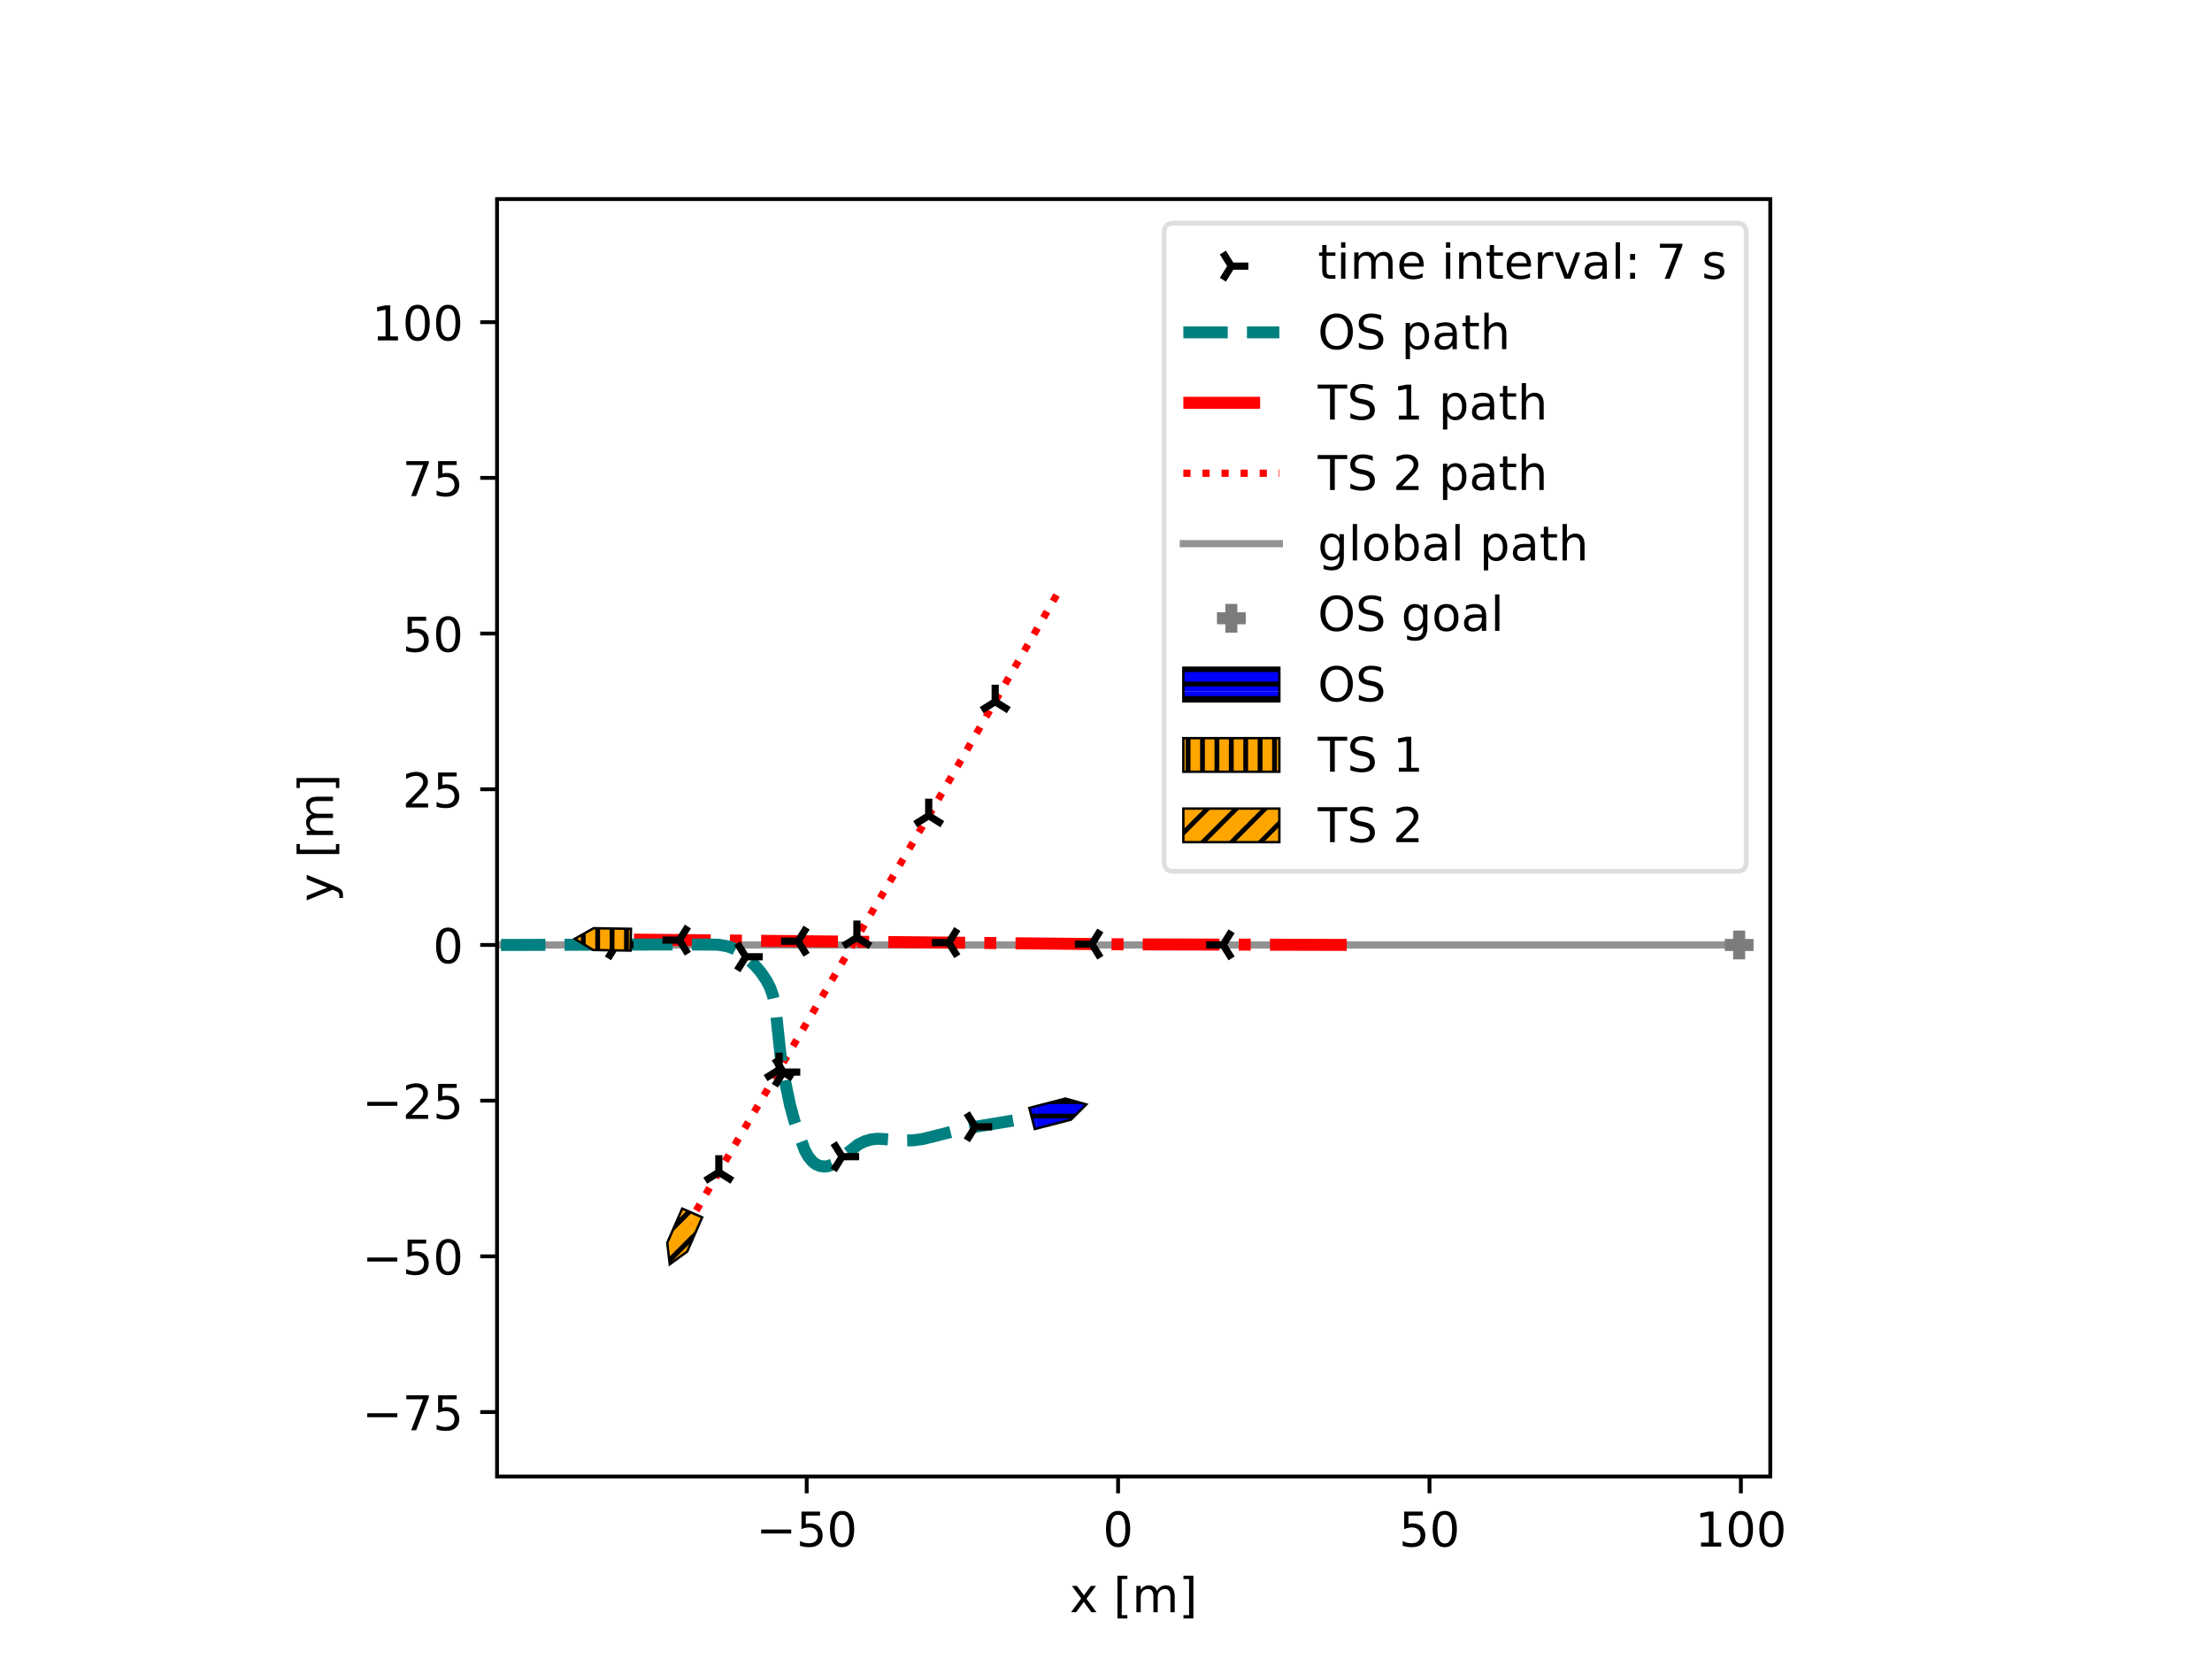 <svg xmlns="http://www.w3.org/2000/svg" xmlns:xlink="http://www.w3.org/1999/xlink" width="614.4" height="460.8" viewBox="0 0 460.8 345.6"><path d="M0 345.6h460.8V0H0z" fill="#fff"/><path d="M103.542 307.584h265.236V41.472H103.542z" fill="#fff"/><clipPath id="a"><path transform="matrix(1 0 0 -1 0 345.6)" d="M103.542 38.016h265.236v266.112H103.542z"/></clipPath><g clip-path="url(#a)"><path stroke-width="1.5" stroke-linecap="square" stroke-linejoin="round" fill="none" stroke="#929292" d="m104.362 196.855 257.935.001"/></g><clipPath id="b"><path transform="matrix(1 0 0 -1 0 345.6)" d="M103.542 38.016h265.236v266.112H103.542z"/></clipPath><g clip-path="url(#b)"><path stroke-width="2.5" stroke-dasharray="16,4,2.5,4" stroke-linejoin="round" fill="none" stroke="red" d="m280.55 196.84-45.79-.113-56.171-.547-51.076-.484"/></g><clipPath id="c"><path transform="matrix(1 0 0 -1 0 345.6)" d="M103.542 38.016h265.236v266.112H103.542z"/></clipPath><g clip-path="url(#c)"><path stroke-width="1.5" stroke-dasharray="1.5,2.475" stroke-linejoin="round" fill="none" stroke="red" d="m220.113 123.96-24.89 42.972-30.967 52.585-21.617 36.73"/></g><clipPath id="d"><path transform="matrix(1 0 0 -1 0 345.6)" d="M103.542 38.016h265.236v266.112H103.542z"/></clipPath><g clip-path="url(#d)"><path stroke-width="2.5" stroke-dasharray="9.25,4" stroke-linejoin="round" fill="none" stroke="teal" d="m104.362 196.855 37.348-.11 7.871.043 1.839.318 1.281.43 1.181.634 1.224.924 2.201 2.046 1.227 1.449 1.12 1.647.776 1.508.565 1.588.426 1.892.315 2.506.867 8.157.79 4.62 1.178 5.673.98 3.564 1.204 3.489.927 2.437.715 1.267.833 1.028.77.582.81.332.875.128.805-.083.848-.316.903-.602 4.594-3.618 1.283-.62 1.364-.404 1.306-.14 1.5.076 4.01.291 2.026-.052 1.902-.269 2.34-.57 5.663-1.443 3.565-.63 9.944-1.646 5.028-.96"/></g><clipPath id="e"><path transform="matrix(1 0 0 -1 0 345.6)" d="M103.542 38.016h265.236v266.112H103.542z"/></clipPath><g clip-path="url(#e)"><clipPath id="f"><path transform="matrix(1 0 0 -1 128.415 196.813)" d="M-9.268-10.328h20.304v20.656H-9.268z"/></clipPath><g clip-path="url(#f)"><path d="M128.415 196.813h3.535m-3.535 0-1.768-2.829m1.768 2.829-1.768 2.828"/><path stroke-width="1.5" stroke-linejoin="round" fill="none" stroke="#000" d="M128.415 196.813h3.535m-3.535 0-1.768-2.829m1.768 2.829-1.768 2.828"/></g><clipPath id="g"><path transform="matrix(1 0 0 -1 155.355 199.313)" d="M-9.268-10.328h20.304v20.656H-9.268z"/></clipPath><g clip-path="url(#g)"><path d="M155.355 199.313h3.535m-3.535 0-1.768-2.828m1.768 2.828-1.768 2.829"/><path stroke-width="1.5" stroke-linejoin="round" fill="none" stroke="#000" d="M155.355 199.313h3.535m-3.535 0-1.768-2.828m1.768 2.828-1.768 2.829"/></g><clipPath id="h"><path transform="matrix(1 0 0 -1 163.177 223.336)" d="M-9.268-10.328h20.304v20.656H-9.268z"/></clipPath><g clip-path="url(#h)"><path d="M163.177 223.336h3.536m-3.536 0-1.767-2.828m1.767 2.828-1.767 2.829"/><path stroke-width="1.5" stroke-linejoin="round" fill="none" stroke="#000" d="M163.177 223.336h3.536m-3.536 0-1.767-2.828m1.767 2.828-1.767 2.829"/></g><clipPath id="i"><path transform="matrix(1 0 0 -1 175.43 240.953)" d="M-9.268-10.328h20.304v20.656H-9.268z"/></clipPath><g clip-path="url(#i)"><path d="M175.43 240.953h3.536m-3.536 0-1.767-2.828m1.767 2.828-1.767 2.829"/><path stroke-width="1.5" stroke-linejoin="round" fill="none" stroke="#000" d="M175.43 240.953h3.536m-3.536 0-1.767-2.828m1.767 2.828-1.767 2.829"/></g><clipPath id="j"><path transform="matrix(1 0 0 -1 203.16 234.727)" d="M-9.268-10.328h20.304v20.656H-9.268z"/></clipPath><g clip-path="url(#j)"><path d="M203.16 234.727h3.535m-3.535 0-1.768-2.829m1.768 2.829-1.768 2.828"/><path stroke-width="1.5" stroke-linejoin="round" fill="none" stroke="#000" d="M203.16 234.727h3.535m-3.535 0-1.768-2.829m1.768 2.829-1.768 2.828"/></g></g><clipPath id="k"><path transform="matrix(1 0 0 -1 0 345.6)" d="M103.542 38.016h265.236v266.112H103.542z"/></clipPath><g clip-path="url(#k)"><clipPath id="l"><path transform="matrix(1 0 0 -1 254.795 196.824)" d="M-11.036-10.328H9.268v20.656h-20.304z"/></clipPath><g clip-path="url(#l)"><path d="M254.795 196.824h-3.536m3.536 0 1.768 2.829m-1.768-2.829 1.768-2.828"/><path stroke-width="1.5" stroke-linejoin="round" fill="none" stroke="#000" d="M254.795 196.824h-3.536m3.536 0 1.768 2.829m-1.768-2.829 1.768-2.828"/></g><clipPath id="m"><path transform="matrix(1 0 0 -1 227.46 196.665)" d="M-11.036-10.328H9.268v20.656h-20.304z"/></clipPath><g clip-path="url(#m)"><path d="M227.46 196.665h-3.536m3.535 0 1.768 2.828m-1.768-2.828 1.768-2.828"/><path stroke-width="1.5" stroke-linejoin="round" fill="none" stroke="#000" d="M227.46 196.665h-3.536m3.535 0 1.768 2.828m-1.768-2.828 1.768-2.828"/></g><clipPath id="n"><path transform="matrix(1 0 0 -1 197.657 196.364)" d="M-11.036-10.328H9.268v20.656h-20.304z"/></clipPath><g clip-path="url(#n)"><path d="M197.657 196.364h-3.535m3.535 0 1.768 2.828m-1.768-2.828 1.768-2.828"/><path stroke-width="1.5" stroke-linejoin="round" fill="none" stroke="#000" d="M197.657 196.364h-3.535m3.535 0 1.768 2.828m-1.768-2.828 1.768-2.828"/></g><clipPath id="o"><path transform="matrix(1 0 0 -1 166.26 196.067)" d="M-11.036-10.328H9.268v20.656h-20.304z"/></clipPath><g clip-path="url(#o)"><path d="M166.26 196.067h-3.536m3.536 0 1.767 2.828m-1.767-2.828 1.767-2.829"/><path stroke-width="1.5" stroke-linejoin="round" fill="none" stroke="#000" d="M166.26 196.067h-3.536m3.536 0 1.767 2.828m-1.767-2.828 1.767-2.829"/></g><clipPath id="p"><path transform="matrix(1 0 0 -1 141.532 195.844)" d="M-11.036-10.328H9.268v20.656h-20.304z"/></clipPath><g clip-path="url(#p)"><path d="M141.532 195.844h-3.535m3.535 0 1.768 2.828m-1.768-2.828 1.768-2.829"/><path stroke-width="1.5" stroke-linejoin="round" fill="none" stroke="#000" d="M141.532 195.844h-3.535m3.535 0 1.768 2.828m-1.768-2.828 1.768-2.829"/></g></g><clipPath id="q"><path transform="matrix(1 0 0 -1 0 345.6)" d="M103.542 38.016h265.236v266.112H103.542z"/></clipPath><g clip-path="url(#q)"><clipPath id="r"><path transform="matrix(1 0 0 -1 207.318 146.172)" d="M-10.328-9.268h20.656v20.304h-20.656z"/></clipPath><g clip-path="url(#r)"><path d="M207.318 146.172v-3.536m0 3.536-2.829 1.767m2.829-1.767 2.828 1.767"/><path stroke-width="1.5" stroke-linejoin="round" fill="none" stroke="#000" d="M207.318 146.172v-3.536m0 3.536-2.829 1.767m2.829-1.767 2.828 1.767"/></g><clipPath id="s"><path transform="matrix(1 0 0 -1 193.467 169.921)" d="M-10.328-9.268h20.656v20.304h-20.656z"/></clipPath><g clip-path="url(#s)"><path d="M193.467 169.921v-3.535m0 3.535-2.828 1.768m2.828-1.768 2.829 1.768"/><path stroke-width="1.5" stroke-linejoin="round" fill="none" stroke="#000" d="M193.467 169.921v-3.535m0 3.535-2.828 1.768m2.828-1.768 2.829 1.768"/></g><clipPath id="t"><path transform="matrix(1 0 0 -1 178.511 195.303)" d="M-10.328-9.268h20.656v20.304h-20.656z"/></clipPath><g clip-path="url(#t)"><path d="M178.511 195.303v-3.536m0 3.536-2.828 1.768m2.828-1.768 2.829 1.768"/><path stroke-width="1.5" stroke-linejoin="round" fill="none" stroke="#000" d="M178.511 195.303v-3.536m0 3.536-2.828 1.768m2.828-1.768 2.829 1.768"/></g><clipPath id="u"><path transform="matrix(1 0 0 -1 162.31 222.825)" d="M-10.328-9.268h20.656v20.304h-20.656z"/></clipPath><g clip-path="url(#u)"><path d="M162.31 222.825v-3.535m0 3.535-2.828 1.768m2.829-1.768 2.828 1.768"/><path stroke-width="1.5" stroke-linejoin="round" fill="none" stroke="#000" d="M162.31 222.825v-3.535m0 3.535-2.828 1.768m2.829-1.768 2.828 1.768"/></g><clipPath id="v"><path transform="matrix(1 0 0 -1 149.746 244.189)" d="M-10.328-9.268h20.656v20.304h-20.656z"/></clipPath><g clip-path="url(#v)"><path d="M149.746 244.189v-3.536m0 3.536-2.829 1.768m2.829-1.768 2.828 1.768"/><path stroke-width="1.5" stroke-linejoin="round" fill="none" stroke="#000" d="M149.746 244.189v-3.536m0 3.536-2.829 1.768m2.829-1.768 2.828 1.768"/></g></g><clipPath id="w"><path transform="matrix(1 0 0 -1 0 345.6)" d="M103.542 38.016h265.236v266.112H103.542z"/></clipPath><g clip-path="url(#w)"><path d="M359.297 196.856h6m-3 3v-6" fill="#7c7c7c"/><path stroke-width="2.5" stroke-linejoin="round" fill="none" stroke="#7c7c7c" d="M359.297 196.856h6m-3 3v-6"/></g><clipPath id="x"><path transform="matrix(1 0 0 -1 0 345.6)" d="M103.542 38.016h265.236v266.112H103.542z"/></clipPath><g clip-path="url(#x)"><clipPath id="y"><path transform="matrix(1 0 0 -1 0 345.6)" d="m214.43 114.802 1.136-4.397 7.537 1.95 3.2 3.172-4.337 1.224z"/></clipPath><g clip-path="url(#y)"><path d="M144 288h72v-72h-72zM144 286.5h72m-72-3h72m-72-3h72m-72-3h72m-72-3h72m-72-3h72m-72-3h72m-72-3h72m-72-3h72m-72-3h72m-72-3h72m-72-3h72m-72-3h72m-72-3h72m-72-3h72m-72-3h72m-72-3h72m-72-3h72m-72-3h72m-72-3h72m-72-3h72m-72-3h72m-72-3h72m-72-3h72" fill="#00f"/><path stroke-miterlimit="10" fill="none" stroke="#000" d="M144 286.5h72m-72-3h72m-72-3h72m-72-3h72m-72-3h72m-72-3h72m-72-3h72m-72-3h72m-72-3h72m-72-3h72m-72-3h72m-72-3h72m-72-3h72m-72-3h72m-72-3h72m-72-3h72m-72-3h72m-72-3h72m-72-3h72m-72-3h72m-72-3h72m-72-3h72m-72-3h72m-72-3h72"/><path d="M216 288h72v-72h-72zM216 286.5h72m-72-3h72m-72-3h72m-72-3h72m-72-3h72m-72-3h72m-72-3h72m-72-3h72m-72-3h72m-72-3h72m-72-3h72m-72-3h72m-72-3h72m-72-3h72m-72-3h72m-72-3h72m-72-3h72m-72-3h72m-72-3h72m-72-3h72m-72-3h72m-72-3h72m-72-3h72m-72-3h72" fill="#00f"/><path stroke-miterlimit="10" fill="none" stroke="#000" d="M216 286.5h72m-72-3h72m-72-3h72m-72-3h72m-72-3h72m-72-3h72m-72-3h72m-72-3h72m-72-3h72m-72-3h72m-72-3h72m-72-3h72m-72-3h72m-72-3h72m-72-3h72m-72-3h72m-72-3h72m-72-3h72m-72-3h72m-72-3h72m-72-3h72m-72-3h72m-72-3h72m-72-3h72"/></g><path stroke-width=".5" stroke-miterlimit="10" fill="none" stroke="#000" d="m214.43 230.798 1.136 4.397 7.537-1.95 3.2-3.172-4.337-1.224z"/></g><clipPath id="z"><path transform="matrix(1 0 0 -1 0 345.6)" d="M103.542 38.016h265.236v266.112H103.542z"/></clipPath><g clip-path="url(#z)"><clipPath id="A"><path transform="matrix(1 0 0 -1 0 345.6)" d="m131.369 147.573.07 4.54-7.783.122-3.927-2.209 3.856-2.33z"/></clipPath><g clip-path="url(#A)"><path d="M72 216h72v-72H72zM73.5 216v-72m3 72v-72m3 72v-72m3 72v-72m3 72v-72m3 72v-72m3 72v-72m3 72v-72m3 72v-72m3 72v-72m3 72v-72m3 72v-72m3 72v-72m3 72v-72m3 72v-72m3 72v-72m3 72v-72m3 72v-72m3 72v-72m3 72v-72m3 72v-72m3 72v-72m3 72v-72m3 72v-72" fill="orange"/><path stroke-miterlimit="10" fill="none" stroke="#000" d="M73.5 216v-72m3 72v-72m3 72v-72m3 72v-72m3 72v-72m3 72v-72m3 72v-72m3 72v-72m3 72v-72m3 72v-72m3 72v-72m3 72v-72m3 72v-72m3 72v-72m3 72v-72m3 72v-72m3 72v-72m3 72v-72m3 72v-72m3 72v-72m3 72v-72m3 72v-72m3 72v-72m3 72v-72"/></g><path stroke-width=".5" stroke-miterlimit="10" fill="none" stroke="#000" d="m131.369 198.027.07-4.54-7.783-.122-3.927 2.209 3.856 2.33z"/></g><clipPath id="B"><path transform="matrix(1 0 0 -1 0 345.6)" d="M103.542 38.016h265.236v266.112H103.542z"/></clipPath><g clip-path="url(#B)"><clipPath id="C"><path transform="matrix(1 0 0 -1 0 345.6)" d="m146.28 92.009-4.16 1.82L139 86.7l.518-4.476 3.641 2.655z"/></clipPath><g clip-path="url(#C)"><path d="M72 288h72v-72H72zM36 252l72-72m-69 75 72-72m-69 75 72-72m-69 75 72-72m-69 75 72-72m-69 75 72-72m-69 75 72-72m-69 75 72-72m-69 75 72-72m-69 75 72-72m-69 75 72-72m-69 75 72-72m-69 75 72-72m-69 75 72-72m-69 75 72-72m-69 75 72-72m-69 75 72-72m-69 75 72-72m-69 75 72-72m-69 75 72-72m-69 75 72-72m-69 75 72-72m-69 75 72-72m-69 75 72-72m-69 75 72-72" fill="orange"/><path stroke-miterlimit="10" fill="none" stroke="#000" d="m36 252 72-72m-69 75 72-72m-69 75 72-72m-69 75 72-72m-69 75 72-72m-69 75 72-72m-69 75 72-72m-69 75 72-72m-69 75 72-72m-69 75 72-72m-69 75 72-72m-69 75 72-72m-69 75 72-72m-69 75 72-72m-69 75 72-72m-69 75 72-72m-69 75 72-72m-69 75 72-72m-69 75 72-72m-69 75 72-72m-69 75 72-72m-69 75 72-72m-69 75 72-72m-69 75 72-72m-69 75 72-72"/><path d="M144 288h72v-72h-72zM108 252l72-72m-69 75 72-72m-69 75 72-72m-69 75 72-72m-69 75 72-72m-69 75 72-72m-69 75 72-72m-69 75 72-72m-69 75 72-72m-69 75 72-72m-69 75 72-72m-69 75 72-72m-69 75 72-72m-69 75 72-72m-69 75 72-72m-69 75 72-72m-69 75 72-72m-69 75 72-72m-69 75 72-72m-69 75 72-72m-69 75 72-72m-69 75 72-72m-69 75 72-72m-69 75 72-72m-69 75 72-72" fill="orange"/><path stroke-miterlimit="10" fill="none" stroke="#000" d="m108 252 72-72m-69 75 72-72m-69 75 72-72m-69 75 72-72m-69 75 72-72m-69 75 72-72m-69 75 72-72m-69 75 72-72m-69 75 72-72m-69 75 72-72m-69 75 72-72m-69 75 72-72m-69 75 72-72m-69 75 72-72m-69 75 72-72m-69 75 72-72m-69 75 72-72m-69 75 72-72m-69 75 72-72m-69 75 72-72m-69 75 72-72m-69 75 72-72m-69 75 72-72m-69 75 72-72m-69 75 72-72"/></g><path stroke-width=".5" stroke-miterlimit="10" fill="none" stroke="#000" d="m146.28 253.591-4.16-1.82L139 258.9l.518 4.476 3.641-2.655z"/></g><path stroke-width=".8" stroke-linejoin="round" fill="none" stroke="#000" d="M168.051 307.584v3.5"/><symbol id="D"><path transform="matrix(.001 0 0 .001 -.077 .013)" d="M108 729h387v-83H198V467c14 5 29 9 43 11s29 4 43 4c81 0 145-23 193-67 48-45 72-105 72-181 0-79-25-140-74-183S357-13 269-13c-31 0-62 3-94 7-32 5-64 12-98 23v99c29-16 59-28 91-36 31-8 64-11 99-11 56 0 101 14 134 44 32 30 49 70 49 121 0 50-17 90-49 120-33 30-78 45-134 45-26 0-53-3-79-9s-53-15-80-27v366z"/></symbol><symbol id="E"><path transform="matrix(.001 0 0 .001 -.066 .013)" d="M318 664c-51 0-89-25-115-75s-38-125-38-225 12-175 38-225 64-75 115-75 89 25 115 75c25 50 38 125 38 225s-13 175-38 225c-26 50-64 75-115 75zm0 78c81 0 143-33 187-97 43-65 65-159 65-281 0-123-22-217-65-281-44-64-106-96-188-96S173 19 130 83 66 241 66 364c0 122 21 216 64 281 43 64 106 97 188 97z"/></symbol><use xlink:href="#D" transform="matrix(10 0 0 -10 166.653 322.308)"/><use xlink:href="#E" transform="matrix(10 0 0 -10 172.903 322.308)"/><clipPath id="F"><path transform="matrix(.01 0 0 -.01 157.504 322.178)" d="M-1021-463h2815v1696h-2815z"/></clipPath><g clip-path="url(#F)"><path d="M158.564 318.628h6.26v.83h-6.26v-.83z"/></g><path stroke-width=".8" stroke-linejoin="round" fill="none" stroke="#000" d="M232.92 307.584v3.5"/><use xlink:href="#E" transform="matrix(10 0 0 -10 230.4 322.308)"/><path stroke-width=".8" stroke-linejoin="round" fill="none" stroke="#000" d="M297.79 307.584v3.5"/><use xlink:href="#D" transform="matrix(10 0 0 -10 292.2 322.308)"/><use xlink:href="#E" transform="matrix(10 0 0 -10 298.45 322.308)"/><path stroke-width=".8" stroke-linejoin="round" fill="none" stroke="#000" d="M362.66 307.584v3.5"/><symbol id="G"><path transform="translate(-.11) scale(.001)" d="M124 83h161v556l-175-35v90l174 35h99V83h161V0H124v83z"/></symbol><use xlink:href="#G" transform="matrix(10 0 0 -10 354.22 322.178)"/><use xlink:href="#E" transform="matrix(10 0 0 -10 360.14 322.308)"/><use xlink:href="#E" transform="matrix(10 0 0 -10 366.5 322.308)"/><symbol id="H"><path transform="translate(-.029) scale(.001)" d="M549 547 351 281 559 0H453L294 215 135 0H29l212 286L47 547h106l145-195 145 195h106z"/></symbol><symbol id="J"><path transform="matrix(.001 0 0 .001 -.086 .131)" d="M86 760h207v-70H176V-61h117v-70H86v891z"/></symbol><symbol id="K"><path transform="translate(-.091) scale(.001)" d="M520 442c22 40 49 69 80 89 31 19 68 29 111 29 56 0 100-20 131-60s47-97 47-170V0h-90v327c0 52-10 91-28 117-19 25-47 38-85 38-47 0-84-16-111-47s-40-73-40-126V0h-90v327c0 52-10 91-28 117-19 25-48 38-86 38-46 0-83-16-110-47s-40-73-40-126V0H91v547h90v-85c20 33 45 58 74 74 28 16 62 24 102 24s73-10 101-30 48-50 62-88z"/></symbol><symbol id="L"><path transform="matrix(.001 0 0 .001 -.097 .131)" d="M304 760v-891H97v70h117v751H97v70h207z"/></symbol><use xlink:href="#H" transform="matrix(10 0 0 -10 223.114 335.85)"/><use xlink:href="#I" transform="matrix(10 0 0 -10 228.744 335.85)"/><use xlink:href="#J" transform="matrix(10 0 0 -10 232.784 337.16)"/><use xlink:href="#K" transform="matrix(10 0 0 -10 236.734 335.85)"/><use xlink:href="#L" transform="matrix(10 0 0 -10 246.534 337.16)"/><path stroke-width=".8" stroke-linejoin="round" fill="none" stroke="#000" d="M103.542 294.155h-3.5"/><symbol id="M"><path transform="translate(-.082) scale(.001)" d="M82 729h469v-42L286 0H183l249 646H82v83z"/></symbol><use xlink:href="#M" transform="matrix(10 0 0 -10 84.647 297.952)"/><use xlink:href="#D" transform="matrix(10 0 0 -10 90.957 298.082)"/><clipPath id="N"><path transform="matrix(.01 0 0 -.01 75.448 297.952)" d="M-1021-463h2815v1696h-2815z"/></clipPath><g clip-path="url(#N)"><path d="M76.508 294.402h6.26v.83h-6.26v-.83z"/></g><path stroke-width=".8" stroke-linejoin="round" fill="none" stroke="#000" d="M103.542 261.72h-3.5"/><use xlink:href="#D" transform="matrix(10 0 0 -10 84.597 265.647)"/><use xlink:href="#E" transform="matrix(10 0 0 -10 90.847 265.647)"/><clipPath id="O"><path transform="matrix(.01 0 0 -.01 75.448 265.517)" d="M-1021-463h2815v1696h-2815z"/></clipPath><g clip-path="url(#O)"><path d="M76.508 261.967h6.26v.83h-6.26v-.83z"/></g><path stroke-width=".8" stroke-linejoin="round" fill="none" stroke="#000" d="M103.542 229.286h-3.5"/><symbol id="P"><path transform="translate(-.073) scale(.001)" d="M192 83h344V0H73v83c37 38 88 90 153 156 64 65 105 107 122 126 32 35 54 65 66 90 12 24 19 49 19 73 0 38-14 70-41 94s-62 37-106 37c-31 0-64-6-98-16-34-11-71-27-110-49v100c40 16 77 28 111 36s66 12 95 12c75 0 135-19 180-57s68-88 68-151c0-30-6-59-17-85-11-27-31-59-61-95-8-10-34-37-78-82S271 164 192 83z"/></symbol><use xlink:href="#P" transform="matrix(10 0 0 -10 84.557 233.083)"/><use xlink:href="#D" transform="matrix(10 0 0 -10 90.957 233.213)"/><clipPath id="Q"><path transform="matrix(.01 0 0 -.01 75.448 233.083)" d="M-1021-463h2815v1696h-2815z"/></clipPath><g clip-path="url(#Q)"><path d="M76.508 229.533h6.26v.83h-6.26v-.83z"/></g><path stroke-width=".8" stroke-linejoin="round" fill="none" stroke="#000" d="M103.542 196.851h-3.5"/><use xlink:href="#E" transform="matrix(10 0 0 -10 90.843 200.778)"/><path stroke-width=".8" stroke-linejoin="round" fill="none" stroke="#000" d="M103.542 164.416h-3.5"/><use xlink:href="#P" transform="matrix(10 0 0 -10 84.553 168.213)"/><use xlink:href="#D" transform="matrix(10 0 0 -10 90.953 168.343)"/><path stroke-width=".8" stroke-linejoin="round" fill="none" stroke="#000" d="M103.542 131.982h-3.5"/><use xlink:href="#D" transform="matrix(10 0 0 -10 84.593 135.909)"/><use xlink:href="#E" transform="matrix(10 0 0 -10 90.843 135.909)"/><path stroke-width=".8" stroke-linejoin="round" fill="none" stroke="#000" d="M103.542 99.547h-3.5"/><use xlink:href="#M" transform="matrix(10 0 0 -10 84.643 103.344)"/><use xlink:href="#D" transform="matrix(10 0 0 -10 90.953 103.474)"/><path stroke-width=".8" stroke-linejoin="round" fill="none" stroke="#000" d="M103.542 67.112h-3.5"/><use xlink:href="#G" transform="matrix(10 0 0 -10 78.564 70.91)"/><use xlink:href="#E" transform="matrix(10 0 0 -10 84.484 71.04)"/><use xlink:href="#E" transform="matrix(10 0 0 -10 90.844 71.04)"/><symbol id="R"><path transform="matrix(.001 0 0 .001 -.03 .207)" d="M322-50c-26-64-51-107-75-127s-56-30-96-30H79v75h53c24 0 43 6 57 18s29 39 46 83l16 40L30 547h95l171-428 171 428h95L322-50z"/></symbol><use xlink:href="#R" transform="matrix(0 -10 -10 0 71.44 187.564)"/><use xlink:href="#I" transform="matrix(0 -10 -10 0 69.37 181.944)"/><use xlink:href="#J" transform="matrix(0 -10 -10 0 70.68 177.904)"/><use xlink:href="#K" transform="matrix(0 -10 -10 0 69.37 173.954)"/><use xlink:href="#L" transform="matrix(0 -10 -10 0 70.68 164.154)"/><path stroke-width=".8" stroke-linecap="square" stroke-miterlimit="10" fill="none" stroke="#000" d="M103.542 307.584V41.472M368.778 307.584V41.472M103.542 307.584h265.236M103.542 41.472h265.236"/><path d="M244.512 181.519h117.266c1.333 0 2-.667 2-2V48.472c0-1.333-.667-2-2-2H244.512c-1.333 0-2 .667-2 2v131.047c0 1.333.667 2 2 2z" fill="#fff" fill-opacity=".8"/><path stroke-miterlimit="10" fill="none" stroke="#d5d6d5" stroke-opacity=".8" d="M244.512 181.519h117.266c1.333 0 2-.667 2-2V48.472c0-1.333-.667-2-2-2H244.512c-1.333 0-2 .667-2 2v131.047c0 1.333.667 2 2 2z"/><path d="M256.512 55.44h3.536m-3.536 0-1.767-2.828m1.767 2.829-1.767 2.828"/><path stroke-width="1.5" stroke-linejoin="round" fill="none" stroke="#000" d="M256.512 55.44h3.536m-3.536 0-1.767-2.828m1.767 2.829-1.767 2.828"/><symbol id="S"><path transform="translate(-.027) scale(.001)" d="M183 702V547h185v-70H183V180c0-45 6-74 18-86 12-13 37-19 75-19h92V0h-92c-70 0-118 13-144 39s-39 73-39 141v297H27v70h66v155h90z"/></symbol><symbol id="T"><path transform="translate(-.094) scale(.001)" d="M94 547h90V0H94v547zm0 213h90V646H94v114z"/></symbol><symbol id="U"><path transform="matrix(.001 0 0 .001 -.055 .013)" d="M562 296v-44H149c4-62 22-110 56-142 33-32 79-48 139-48 34 0 68 4 100 12s65 21 97 39V28c-32-14-65-25-99-31s-69-10-103-10c-88 0-157 25-208 75S55 181 55 268c0 89 24 160 72 213 48 52 114 79 196 79 74 0 132-24 175-71 42-48 64-112 64-193zm-90 26c-1 49-15 88-41 118-27 29-63 44-107 44-50 0-90-15-120-43s-48-68-52-119h320z"/></symbol><symbol id="V"><path transform="translate(-.091) scale(.001)" d="M549 330V0h-90v327c0 52-11 90-31 116s-50 39-90 39c-49 0-87-16-115-47s-42-73-42-126V0H91v547h90v-85c21 32 46 57 76 73 29 16 63 25 101 25 62 0 110-20 142-59s49-96 49-171z"/></symbol><symbol id="W"><path transform="translate(-.091) scale(.001)" d="M411 463c-10 6-21 10-33 13-12 2-25 4-39 4-51 0-90-17-117-50-28-33-41-80-41-142V0H91v547h90v-85c18 33 43 58 73 74s67 24 111 24c6 0 13-1 21-1 7-1 15-2 25-4v-92z"/></symbol><symbol id="X"><path transform="translate(-.03) scale(.001)" d="M30 547h95L296 88l171 459h95L357 0H235L30 547z"/></symbol><symbol id="Y"><path transform="matrix(.001 0 0 .001 -.06 .013)" d="M343 275c-73 0-123-9-151-25-28-17-42-45-42-85 0-32 10-58 31-76 21-19 50-28 86-28 50 0 90 17 120 53 30 35 45 82 45 141v20h-89zm179 37V0h-90v83c-21-34-47-58-77-73s-68-23-112-23c-56 0-101 15-134 46s-49 73-49 126c0 61 20 107 62 139 41 31 102 47 184 47h126v9c0 41-14 73-41 96-27 22-65 34-114 34-32 0-62-4-92-12s-58-19-85-33v83c32 12 64 22 95 28s61 10 91 10c79 0 138-21 177-62s59-103 59-186z"/></symbol><symbol id="Z"><path transform="translate(-.094) scale(.001)" d="M94 760h90V0H94v760z"/></symbol><symbol id="aa"><path transform="translate(-.117) scale(.001)" d="M117 124h103V0H117v124zm0 393h103V393H117v124z"/></symbol><symbol id="ab"><path transform="matrix(.001 0 0 .001 -.054 .013)" d="M443 531v-85c-26 12-52 22-79 29-28 6-56 10-85 10-45 0-79-7-101-21s-33-34-33-61c0-21 8-37 24-49s48-24 96-34l31-7c64-14 109-34 136-58 26-25 40-60 40-104 0-51-20-91-60-120-40-30-96-44-166-44-30 0-60 3-92 8S89 8 54 20v93c33-18 66-31 98-39 32-9 64-13 96-13 42 0 75 7 98 21 22 14 34 35 34 62 0 24-9 43-25 56s-52 26-108 38l-31 7c-56 12-97 30-121 54-25 24-37 57-37 100 0 51 18 91 54 119s88 42 156 42c33 0 64-3 94-8 29-5 56-12 81-21z"/></symbol><use xlink:href="#S" transform="matrix(10 0 0 -10 274.782 58.066)"/><use xlink:href="#T" transform="matrix(10 0 0 -10 279.372 58.066)"/><use xlink:href="#K" transform="matrix(10 0 0 -10 282.122 58.066)"/><use xlink:href="#U" transform="matrix(10 0 0 -10 291.502 58.196)"/><use xlink:href="#I" transform="matrix(10 0 0 -10 297.102 58.066)"/><use xlink:href="#T" transform="matrix(10 0 0 -10 301.222 58.066)"/><use xlink:href="#V" transform="matrix(10 0 0 -10 303.972 58.066)"/><use xlink:href="#S" transform="matrix(10 0 0 -10 309.672 58.066)"/><use xlink:href="#U" transform="matrix(10 0 0 -10 313.872 58.196)"/><use xlink:href="#W" transform="matrix(10 0 0 -10 320.382 58.066)"/><use xlink:href="#X" transform="matrix(10 0 0 -10 323.882 58.066)"/><use xlink:href="#Y" transform="matrix(10 0 0 -10 330.102 58.196)"/><use xlink:href="#Z" transform="matrix(10 0 0 -10 336.572 58.066)"/><use xlink:href="#aa" transform="matrix(10 0 0 -10 339.582 58.066)"/><use xlink:href="#I" transform="matrix(10 0 0 -10 341.782 58.066)"/><use xlink:href="#M" transform="matrix(10 0 0 -10 345.782 58.066)"/><use xlink:href="#I" transform="matrix(10 0 0 -10 351.322 58.066)"/><use xlink:href="#ab" transform="matrix(10 0 0 -10 355.042 58.196)"/><path stroke-width="2.5" stroke-dasharray="9.25,4" stroke-linejoin="round" fill="none" stroke="teal" d="M246.512 69.238h20"/><symbol id="ac"><path transform="matrix(.001 0 0 .001 -.056 .013)" d="M394 662c-72 0-129-27-171-80-42-54-63-126-63-218s21-165 63-218c42-54 99-80 171-80 71 0 128 26 170 80 42 53 63 126 63 218s-21 164-63 218c-42 53-99 80-170 80zm0 80c102 0 183-35 245-103 61-68 92-160 92-275 0-116-31-207-92-275C577 21 496-13 394-13 291-13 209 21 148 89c-62 68-92 159-92 275 0 115 30 207 92 275 61 68 143 103 246 103z"/></symbol><symbol id="ad"><path transform="matrix(.001 0 0 .001 -.066 .013)" d="M535 705v-96c-38 18-73 31-106 40-34 8-66 13-96 13-54 0-96-11-125-31-29-21-43-51-43-89 0-32 9-57 29-73 19-17 56-30 110-40l60-12c73-14 127-39 162-74 35-36 53-83 53-142 0-71-24-124-71-160-48-36-117-54-208-54-35 0-72 4-111 11S110 16 69 32v102c40-23 79-40 117-51 38-12 76-17 114-17 56 0 99 11 130 33 30 22 46 53 46 95 0 36-11 64-33 84s-58 35-108 45l-60 12c-74 14-127 37-160 69-33 31-49 74-49 130 0 64 22 115 68 152 45 37 108 56 188 56 34 0 68-3 104-9 35-6 71-16 109-28z"/></symbol><symbol id="ae"><path transform="matrix(.001 0 0 .001 -.091 .207)" d="M181 82v-289H91v754h90v-83c18 32 42 56 71 72s64 24 104 24c66 0 120-27 162-79 41-53 62-122 62-208s-21-156-62-208c-42-52-96-78-162-78-40 0-75 8-104 23s-53 39-71 72zm306 191c0 66-14 117-41 155-28 38-65 57-112 57-48 0-85-19-112-57-28-38-41-89-41-155s13-118 41-156c27-38 64-56 112-56 47 0 84 18 112 56 27 38 41 90 41 156z"/></symbol><symbol id="af"><path transform="translate(-.091) scale(.001)" d="M549 330V0h-90v327c0 52-11 90-31 116s-50 39-90 39c-49 0-87-16-115-47s-42-73-42-126V0H91v760h90V462c21 32 46 57 76 73 29 16 63 25 101 25 62 0 110-20 142-59s49-96 49-171z"/></symbol><use xlink:href="#ac" transform="matrix(10 0 0 -10 275.072 72.868)"/><use xlink:href="#ad" transform="matrix(10 0 0 -10 283.042 72.868)"/><use xlink:href="#I" transform="matrix(10 0 0 -10 288.732 72.738)"/><use xlink:href="#ae" transform="matrix(10 0 0 -10 292.822 74.808)"/><use xlink:href="#Y" transform="matrix(10 0 0 -10 298.862 72.868)"/><use xlink:href="#S" transform="matrix(10 0 0 -10 304.662 72.738)"/><use xlink:href="#af" transform="matrix(10 0 0 -10 309.222 72.738)"/><path stroke-width="2.5" stroke-dasharray="16,4,2.5,4" stroke-linejoin="round" fill="none" stroke="red" d="M246.512 83.91h20"/><symbol id="ag"><path transform="translate(.002) scale(.001)" d="M-2 729h616v-83H355V0h-99v646H-2v83z"/></symbol><use xlink:href="#ag" transform="matrix(10 0 0 -10 274.492 87.41)"/><use xlink:href="#ad" transform="matrix(10 0 0 -10 281.282 87.54)"/><use xlink:href="#I" transform="matrix(10 0 0 -10 286.972 87.41)"/><use xlink:href="#G" transform="matrix(10 0 0 -10 291.252 87.41)"/><use xlink:href="#I" transform="matrix(10 0 0 -10 296.512 87.41)"/><use xlink:href="#ae" transform="matrix(10 0 0 -10 300.602 89.48)"/><use xlink:href="#Y" transform="matrix(10 0 0 -10 306.642 87.54)"/><use xlink:href="#S" transform="matrix(10 0 0 -10 312.442 87.41)"/><use xlink:href="#af" transform="matrix(10 0 0 -10 317.002 87.41)"/><path stroke-width="1.5" stroke-dasharray="1.5,2.475" stroke-linejoin="round" fill="none" stroke="red" d="M246.512 98.581h20"/><use xlink:href="#ag" transform="matrix(10 0 0 -10 274.492 102.081)"/><use xlink:href="#ad" transform="matrix(10 0 0 -10 281.282 102.211)"/><use xlink:href="#I" transform="matrix(10 0 0 -10 286.972 102.081)"/><use xlink:href="#P" transform="matrix(10 0 0 -10 290.882 102.081)"/><use xlink:href="#I" transform="matrix(10 0 0 -10 296.512 102.081)"/><use xlink:href="#ae" transform="matrix(10 0 0 -10 300.602 104.151)"/><use xlink:href="#Y" transform="matrix(10 0 0 -10 306.642 102.211)"/><use xlink:href="#S" transform="matrix(10 0 0 -10 312.442 102.081)"/><use xlink:href="#af" transform="matrix(10 0 0 -10 317.002 102.081)"/><path stroke-width="1.5" stroke-linecap="square" stroke-linejoin="round" fill="none" stroke="#929292" d="M246.512 113.253h20"/><symbol id="ah"><path transform="matrix(.001 0 0 .001 -.055 .207)" d="M454 280c0 64-14 115-40 151-27 36-65 54-113 54s-86-18-113-54-40-87-40-151c0-65 13-115 40-151s65-54 113-54 86 18 113 54c26 36 40 86 40 151zm90-212c0-92-21-161-62-207-42-45-105-68-190-68-32 0-61 3-89 7-28 5-56 12-82 22v87c26-14 52-24 78-31s52-11 79-11c58 0 102 16 132 46 29 31 44 77 44 139v44c-19-32-43-56-72-72S319 0 279 0c-68 0-122 25-163 76S55 195 55 280c0 84 20 152 61 203s95 77 163 77c40 0 74-8 103-24s53-40 72-72v83h90V68z"/></symbol><symbol id="ai"><path transform="matrix(.001 0 0 .001 -.055 .013)" d="M306 484c-48 0-86-19-114-57s-42-89-42-154c0-66 13-117 41-155s66-56 115-56c48 0 86 18 114 56s42 89 42 155c0 64-14 116-42 154s-66 57-114 57zm0 76c78 0 139-26 184-76 44-51 67-121 67-211s-23-160-67-210c-45-51-106-76-184-76-79 0-141 25-185 76-44 50-66 120-66 210s22 160 66 211c44 50 106 76 185 76z"/></symbol><symbol id="aj"><path transform="matrix(.001 0 0 .001 -.091 .013)" d="M487 273c0 66-14 117-41 155-28 38-65 57-112 57-48 0-85-19-112-57-28-38-41-89-41-155s13-118 41-156c27-38 64-56 112-56 47 0 84 18 112 56 27 38 41 90 41 156zM181 464c18 32 42 56 71 72s64 24 104 24c66 0 120-27 162-79 41-53 62-122 62-208s-21-156-62-208c-42-52-96-78-162-78-40 0-75 8-104 23s-53 39-71 72V0H91v760h90V464z"/></symbol><use xlink:href="#ah" transform="matrix(10 0 0 -10 275.062 118.823)"/><use xlink:href="#Z" transform="matrix(10 0 0 -10 281.802 116.753)"/><use xlink:href="#ai" transform="matrix(10 0 0 -10 284.192 116.883)"/><use xlink:href="#aj" transform="matrix(10 0 0 -10 290.672 116.883)"/><use xlink:href="#Y" transform="matrix(10 0 0 -10 296.712 116.883)"/><use xlink:href="#Z" transform="matrix(10 0 0 -10 303.182 116.753)"/><use xlink:href="#I" transform="matrix(10 0 0 -10 305.022 116.753)"/><use xlink:href="#ae" transform="matrix(10 0 0 -10 309.112 118.823)"/><use xlink:href="#Y" transform="matrix(10 0 0 -10 315.152 116.883)"/><use xlink:href="#S" transform="matrix(10 0 0 -10 320.952 116.753)"/><use xlink:href="#af" transform="matrix(10 0 0 -10 325.512 116.753)"/><path d="M253.512 128.8h6m-3 3v-6" fill="#7c7c7c"/><path stroke-width="2.5" stroke-linejoin="round" fill="none" stroke="#7c7c7c" d="M253.512 128.8h6m-3 3v-6"/><use xlink:href="#ac" transform="matrix(10 0 0 -10 275.072 131.555)"/><use xlink:href="#ad" transform="matrix(10 0 0 -10 283.042 131.555)"/><use xlink:href="#I" transform="matrix(10 0 0 -10 288.732 131.425)"/><use xlink:href="#ah" transform="matrix(10 0 0 -10 292.462 133.495)"/><use xlink:href="#ai" transform="matrix(10 0 0 -10 298.812 131.555)"/><use xlink:href="#Y" transform="matrix(10 0 0 -10 304.982 131.555)"/><use xlink:href="#Z" transform="matrix(10 0 0 -10 311.452 131.425)"/><clipPath id="ak"><path transform="matrix(1 0 0 -1 0 345.6)" d="M246.512 199.503h20v7h-20z"/></clipPath><g clip-path="url(#ak)"><path d="M216 216h72v-72h-72zM216 214.5h72m-72-3h72m-72-3h72m-72-3h72m-72-3h72m-72-3h72m-72-3h72m-72-3h72m-72-3h72m-72-3h72m-72-3h72m-72-3h72m-72-3h72m-72-3h72m-72-3h72m-72-3h72m-72-3h72m-72-3h72m-72-3h72m-72-3h72m-72-3h72m-72-3h72m-72-3h72m-72-3h72" fill="#00f"/><path stroke-miterlimit="10" fill="none" stroke="#000" d="M216 214.5h72m-72-3h72m-72-3h72m-72-3h72m-72-3h72m-72-3h72m-72-3h72m-72-3h72m-72-3h72m-72-3h72m-72-3h72m-72-3h72m-72-3h72m-72-3h72m-72-3h72m-72-3h72m-72-3h72m-72-3h72m-72-3h72m-72-3h72m-72-3h72m-72-3h72m-72-3h72m-72-3h72"/><path d="M216 144h72V72h-72zM216 142.5h72m-72-3h72m-72-3h72m-72-3h72m-72-3h72m-72-3h72m-72-3h72m-72-3h72m-72-3h72m-72-3h72m-72-3h72m-72-3h72m-72-3h72m-72-3h72m-72-3h72m-72-3h72m-72-3h72m-72-3h72m-72-3h72m-72-3h72m-72-3h72m-72-3h72m-72-3h72m-72-3h72" fill="#00f"/><path stroke-miterlimit="10" fill="none" stroke="#000" d="M216 142.5h72m-72-3h72m-72-3h72m-72-3h72m-72-3h72m-72-3h72m-72-3h72m-72-3h72m-72-3h72m-72-3h72m-72-3h72m-72-3h72m-72-3h72m-72-3h72m-72-3h72m-72-3h72m-72-3h72m-72-3h72m-72-3h72m-72-3h72m-72-3h72m-72-3h72m-72-3h72m-72-3h72"/></g><path stroke-width=".5" stroke-miterlimit="10" fill="none" stroke="#000" d="M246.512 146.097h20v-7h-20z"/><use xlink:href="#ac" transform="matrix(10 0 0 -10 275.072 146.227)"/><use xlink:href="#ad" transform="matrix(10 0 0 -10 283.042 146.227)"/><clipPath id="al"><path transform="matrix(1 0 0 -1 0 345.6)" d="M246.512 184.831h20v7h-20z"/></clipPath><g clip-path="url(#al)"><path d="M216 216h72v-72h-72zM217.5 216v-72m3 72v-72m3 72v-72m3 72v-72m3 72v-72m3 72v-72m3 72v-72m3 72v-72m3 72v-72m3 72v-72m3 72v-72m3 72v-72m3 72v-72m3 72v-72m3 72v-72m3 72v-72m3 72v-72m3 72v-72m3 72v-72m3 72v-72m3 72v-72m3 72v-72m3 72v-72m3 72v-72" fill="orange"/><path stroke-miterlimit="10" fill="none" stroke="#000" d="M217.5 216v-72m3 72v-72m3 72v-72m3 72v-72m3 72v-72m3 72v-72m3 72v-72m3 72v-72m3 72v-72m3 72v-72m3 72v-72m3 72v-72m3 72v-72m3 72v-72m3 72v-72m3 72v-72m3 72v-72m3 72v-72m3 72v-72m3 72v-72m3 72v-72m3 72v-72m3 72v-72m3 72v-72"/></g><path stroke-width=".5" stroke-miterlimit="10" fill="none" stroke="#000" d="M246.512 160.769h20v-7h-20z"/><use xlink:href="#ag" transform="matrix(10 0 0 -10 274.492 160.769)"/><use xlink:href="#ad" transform="matrix(10 0 0 -10 281.282 160.899)"/><use xlink:href="#I" transform="matrix(10 0 0 -10 286.972 160.769)"/><use xlink:href="#G" transform="matrix(10 0 0 -10 291.252 160.769)"/><clipPath id="am"><path transform="matrix(1 0 0 -1 0 345.6)" d="M246.512 170.16h20v7h-20z"/></clipPath><g clip-path="url(#am)"><path d="M216 216h72v-72h-72zM180 180l72-72m-69 75 72-72m-69 75 72-72m-69 75 72-72m-69 75 72-72m-69 75 72-72m-69 75 72-72m-69 75 72-72m-69 75 72-72m-69 75 72-72m-69 75 72-72m-69 75 72-72m-69 75 72-72m-69 75 72-72m-69 75 72-72m-69 75 72-72m-69 75 72-72m-69 75 72-72m-69 75 72-72m-69 75 72-72m-69 75 72-72m-69 75 72-72m-69 75 72-72m-69 75 72-72m-69 75 72-72" fill="orange"/><path stroke-miterlimit="10" fill="none" stroke="#000" d="m180 180 72-72m-69 75 72-72m-69 75 72-72m-69 75 72-72m-69 75 72-72m-69 75 72-72m-69 75 72-72m-69 75 72-72m-69 75 72-72m-69 75 72-72m-69 75 72-72m-69 75 72-72m-69 75 72-72m-69 75 72-72m-69 75 72-72m-69 75 72-72m-69 75 72-72m-69 75 72-72m-69 75 72-72m-69 75 72-72m-69 75 72-72m-69 75 72-72m-69 75 72-72m-69 75 72-72m-69 75 72-72"/></g><path stroke-width=".5" stroke-miterlimit="10" fill="none" stroke="#000" d="M246.512 175.44h20v-7h-20z"/><use xlink:href="#ag" transform="matrix(10 0 0 -10 274.492 175.44)"/><use xlink:href="#ad" transform="matrix(10 0 0 -10 281.282 175.57)"/><use xlink:href="#I" transform="matrix(10 0 0 -10 286.972 175.44)"/><use xlink:href="#P" transform="matrix(10 0 0 -10 290.882 175.44)"/></svg>